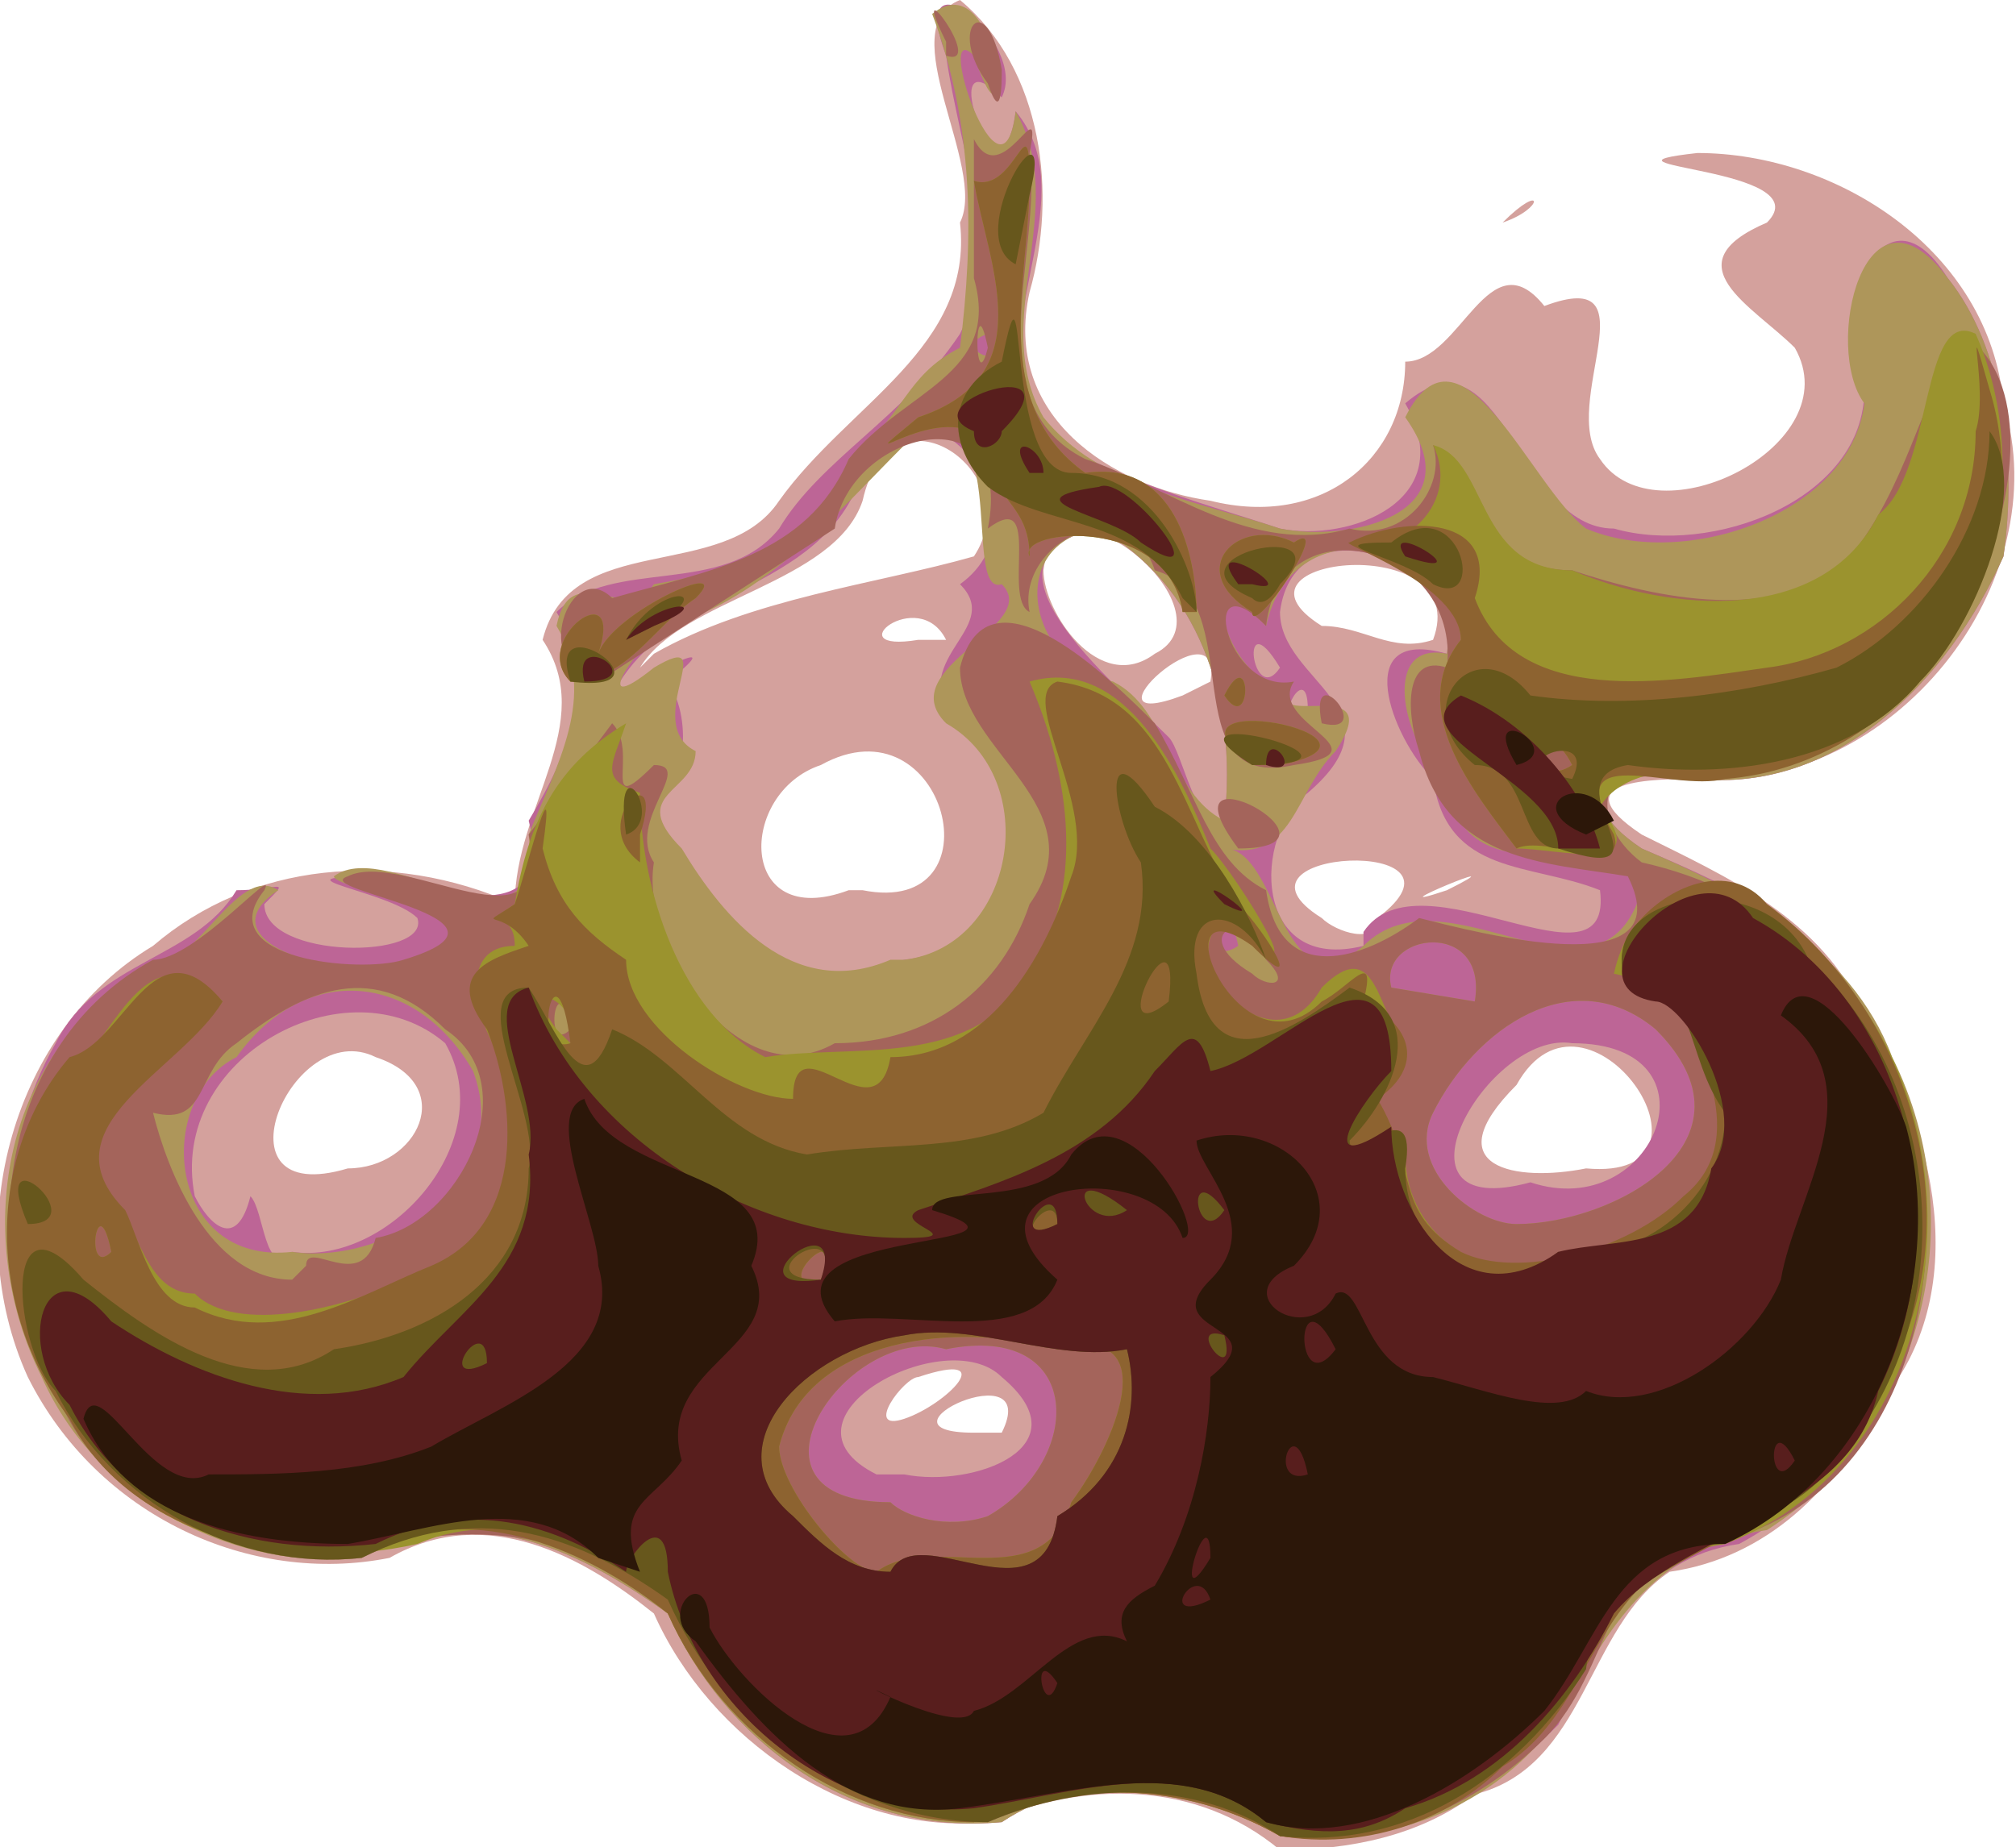 <svg xmlns="http://www.w3.org/2000/svg" viewBox="0 0 144.9 132.8"><path fill="#d4a19d" d="M92 133c-6-5-14-5-21-2-10 1-20-6-24-15-5-4-12-8-19-4-10 2-21-3-26-13-5-11-1-25 9-31 7-6 17-7 26-3 0-7 6-13 2-19 2-8 13-4 17-10 5-7 14-11 13-20 2-4-5-14 0-16 6 5 7 14 5 21-2 9 6 14 13 15 8 2 14-3 14-10 4 0 6-9 10-4 8-3 1 7 4 11 4 6 18-1 14-8-3-3-9-6-2-9 4-4-14-4-5-5 10 0 21 7 22 18 4 13-8 28-22 27-3 0-10 0-4 4 6 3 13 6 16 13 5 8 8 20 1 28-3 6-8 11-15 12-6 4-6 14-14 16-4 3-9 4-14 4zm-20-30c3-6-10 0-2 0h1zm-7-1c3-1 7-5 1-3-1 0-4 4-1 3ZM25 84c5 0 8-6 2-8-6-3-12 11-2 8zm89 0c11 1 0-15-5-6-6 6 0 7 5 6zM99 66c8-6-12-5-4 0 1 1 4 2 4 0zm5-2c6-3-6 2 0 0zm-42 0c10 2 6-14-3-9-6 2-6 12 2 9h1zm25-15c1-6-10 4-2 1l2-1zm-4-2c6-3-7-14-8-6 0 3 4 9 8 6zm-36 0c7-4 16-5 23-7 4-6-6-13-8-4-2 6-13 7-16 12zm56-1c3-8-16-6-8-1 3 0 5 2 8 1zm-35 0c-2-4-8 1-2 0h2zm40-30c3-3 3-1 0 0z"/><path fill="#bd6596" d="M92 132c-6-4-14-5-20-1-11 1-20-6-24-15-7-5-14-8-22-4-9 1-18-4-22-12-5-8-4-18 0-25 3-6 10-6 13-11 3 0 4-1 2 1 0 4 12 4 11 1-2-2-11-3-3-3 5 1 13 4 11-4 3-5 5-10 2-15 4-4 12-1 16-6 3-5 9-8 13-14 3-6 0-13-1-20-3-8 6-1 4 3-5-5 0 9 1 1 5 6-2 15 1 22 4 4 12 6 18 8 5 1 13-2 9-9 7-6 8 9 15 9 7 2 18-2 18-10-3-4 1-16 6-8 4 5 5 13 4 20-4 9-12 17-22 16-5-1-10 1-4 5 7 3 14 6 17 14 7 12 3 29-10 36-7 1-10 7-13 13-5 5-12 9-20 8zm-27-26c5 1 13-2 7-7-4-4-17 3-9 7h1zM21 90c7 1 15-8 11-15-7-6-20 1-18 11 1 2 3 4 4 0 1 1 1 6 3 4zm89-5c9 3 14-10 3-10-6-1-14 13-3 10zM65 69c9-1 10-14 3-18-2-4 4-6 1-9 7-5-3-17-7-8-3 9-14 8-18 16 2-1 9-5 4-1 2 3 1 8-1 9 3 6 7 13 14 12l4-1zm33-2c4-6 18 5 17-3-5-2-11-1-12-8-3-3-6-11 1-9 1-7-11-11-12-3 0 5 9 7 2 13-4 3-4 13 4 11v-1zm-10-8c1-9-2-17-9-21-10 2 1 11 5 15 1 1 2 7 4 6zm6-8c0-4-3 2 0 0zm-2-3c-3-5-2 3 0 0z"/><path fill="#ae965a" d="M92 132c-6-4-14-5-20-1-11 1-20-6-24-15-7-5-14-8-22-4-9 1-19-4-23-13-5-10-3-23 7-29 4 0 7-8 10-6-6 4 6 7 10 5 8-3-6-5-6-6 4-3 15 7 14-3 2-5 5-10 2-15 1-5 5 0 7-3 6-1 12-3 14-9 4-3 4-6 8-8 1-8 1-16-2-24 5-4 6 12 3 3-3-3 2 12 3 4 4 7-2 15 2 22 4 5 11 6 17 8 5 1 14-1 9-8 4-8 9 5 13 8 7 3 19-1 20-9-3-4 0-17 6-9 4 5 5 13 4 20-4 9-12 17-22 16-5-1-10 1-4 5 7 3 15 7 18 15 6 12 2 27-9 34-7 1-11 6-14 12-4 7-12 11-21 10zm-21-23c7-4 7-14-3-12-7-2-16 11-4 11 1 1 4 2 7 1zM21 90c7 1 16-5 13-13-4-7-12-8-17-1-6 3-5 15 4 14zm88-2c7 0 18-6 10-14-6-5-13 0-16 6-2 4 3 8 6 8zm-3-16c1-6-7-5-6-1l6 1zm-41-3c8-1 10-13 3-17-4-4 7-7 4-10-3 1 1-15-7-10-5 5-10 11-17 13-2 1-6 7-1 3 5-3-1 4 3 6 0 3-5 3-1 7 3 5 8 11 15 8h1zm33-1c6-6 17 6 20-4-3-5-13 1-14-8-3-2-5-10 0-9 1-8-11-11-13-2-6-6-2 6 2 4-3 4 7-1 3 5-3 3-3 8-8 7 4 0 4 12 10 7zm-9 0c-1-5-3 2 0 0zm-1-9c1-9-2-17-9-21-7 1-5 10 1 11 4 2 4 8 8 10ZM71 24c-3 1 2 3 0 0z"/><path fill="#a4645b" d="M92 132c-7-4-14-4-21-1-10 0-19-7-23-16-7-5-15-6-23-3-9 0-18-4-21-12-6-10-4-25 7-31 3 0 9-7 8-5-4 5 7 6 10 5 10-3-7-5-4-6 4-2 15 6 13-3l6-8c2 2-1 7 3 3 3 0-2 4 0 7-1 6 6 17 13 13 7 0 12-4 14-10 5-7-5-11-5-17 2-8 11 1 14 4 3 5 4 10 8 12 1 7 7 5 11 2 4 1 19 5 15-3-6-1-13-1-15-9-1-3-1-7 2-6 1-9-12-12-13-3-5-5-3 5 2 4-2 3 7 5 0 6-9 2-3-12-10-14-2-6-10-2-9 3-2-1 1-9-3-6 2-10-10-7-11 0L43 49c-5-1-2-9 1-6 7-2 14-3 17-10 4-5 11-6 9-13V10c2 4 5-4 4 1 1 7-4 18 4 22 6 2 12 7 19 5 4 1 7-3 6-6 4 2 3 9 10 9 6 2 15 4 20-1 4-5 5-11 8-16 5 3 4 12 1 18-3 8-12 15-22 14-5-2-6 3-2 6 9 2 16 8 19 17 4 12 0 29-14 32-8 1-7 9-12 14s-12 8-19 7zm-21-23c7-4 7-14-3-12-7-2-16 11-4 11 1 1 4 2 7 1zM22 91c0-2 4 2 5-2 6-1 11-11 5-15-5-5-10-3-15 1-3 2-2 6-6 5 1 4 4 12 10 12zm87-3c7 0 18-6 10-14-6-5-13 0-16 6-2 4 3 8 6 8zM41 74c-1-5-2 2 0 0zm65-2c1-6-7-5-6-1l6 1zm-15-3c-1-4-6-2-1 1 1 1 3 1 1-1zM71 25c-1-5-1 4 0 0zm18 36c-6-8 9 0 0 0zm6-9c-1-5 4 1 0 0zM71 6c-3-4 0-7 1-1 0 1 0 4-1 1zm-3-3c-3-6 3 2 0 1V3Z"/><path fill="#9b932e" d="M92 132c-7-4-15-4-22-1-9 0-18-6-22-15-5-4-11-8-18-5-9 2-20 0-25-9-5-7-6-17-1-24 4-2 6-12 12-6-3 4-10 7-9 13 3 2 3 8 7 8 3 3 11 1 15-1 8-2 9-10 7-16-2-3-3-8 1-8 0-3-3-1 0-3 1-6 3-10 8-13-1 3-2 4 1 5 0 7 3 16 9 19 6-1 15 1 19-6 4-6 3-14 0-21 7-2 11 7 13 12 2 2 8 12 2 5-6 1 2 12 6 5 4-4 4 2 6 4-2 4-3 4 0 8 0 6 6 10 12 7 6 0 12-5 11-11-2-5-3-8-8-9 2-9 12-6 16 0 11 12 8 35-8 41-7 1-9 7-12 12-5 6-12 10-20 9zm-29-19c4-3 12 2 14-5 3-4 7-13-1-11-7-2-18-1-20 7 0 3 5 9 7 9zm-4-21c2-5-4 1 0 0zM8 90c-1-5-2 2 0 0zm33-15c1-3-4-5-1-1zm68-14c-3-4-8-10-4-15 0-4-8-7-8-7 4 1 8-3 6-7 4 1 3 9 10 9 7 3 18 4 22-4 4-3 3-15 7-13 4 9 2 22-8 28-4 5-16 1-19 6 4 5-3 3-6 3zm4-6c-2-4-3 2 0 0zm-23 0c-8-6 12-2 2 0h-1Zm-2-5c2-4 2 3 0 0zm-47-1c-3-3 4-8 2-2 1-3 10-7 7-4-3 2-5 6-9 6zm44-5c-1-7-12-6-11-4 0-4-3-4-3-8-3-4-11 3-5-2 9-3 5-11 4-17 3 1 4-6 4 0 0 7-3 16 4 21 7-1 8 7 8 10h-1zm5 0c-5-3-1-7 3-5 3-2-3 7-3 5z"/><path fill="#8d6330" d="M92 132c-7-4-15-4-22-1-9 0-18-6-22-15-5-4-13-8-20-5-8 2-19-1-23-9-6-8-6-19 0-26 4-1 6-10 11-4-3 5-13 9-7 15 1 2 2 7 5 7 6 3 12-1 17-3 7-3 6-12 4-17-3-4 0-5 3-6-2-3-4-1-1-3 1-3 3-11 2-4 1 4 3 6 6 8 0 5 8 10 12 10 0-6 6 3 7-3 7 0 11-7 13-13 2-5-4-13-1-14 8 1 9 10 13 16 2 2 5 7 1 3-7-5-1 10 5 4 2-1 4-4 3 0 4 2 4 5 1 7 3 5 1 8 6 11 4 2 12 0 16-4 5-4 1-11-1-15-9 0 2-12 7-6 11 8 15 24 8 35-3 8-11 10-17 14-4 4-5 10-10 13-4 4-10 6-16 5zm-29-19c4-3 12 2 14-5 3-4 7-13-1-11-7-2-18-1-20 7 0 3 5 9 7 9zm-4-21c2-5-4 1 0 0zM8 90c-1-5-2 2 0 0zm33-15c-1-8-3 1 0 0zm5-13c-4-3 2-8 0-2v2zm63-1c-3-4-8-10-4-15 0-4-9-7-8-7 4-2 11-2 9 4 3 8 14 6 21 5 8-1 15-8 15-17 1-3-1-10 1-3 4 13-6 27-19 28-4 1-12-3-8 4 1 3-5 0-7 1zm4-6c-2-4-3 2 0 0zm-23 0c-8-6 12-2 2 0h-1Zm-2-5c2-4 2 3 0 0zm-47-1c-3-3 4-8 2-2 1-3 10-7 7-4-3 2-5 6-9 6zm44-5c-1-7-12-6-11-4 0-4-3-4-3-8-3-4-11 3-5-2 9-3 5-11 4-17 3 1 4-6 4 0 0 7-3 16 4 21 7-1 8 7 8 10h-1zm5 0c-5-3-1-7 3-5 3-2-3 7-3 5z"/><path fill="#67571c" d="M92 132c-6-4-14-4-21-1-10 0-19-7-23-16-7-5-14-7-22-3-9 1-18-4-22-12-3-3-4-15 2-8 5 4 12 9 18 5 7-1 14-5 14-13 1-4-5-13 0-13 2 3 4 9 6 3 5 2 8 8 14 9 6-1 12 0 17-3 3-6 8-11 7-18-2-3-3-10 1-4 4 2 7 8 8 11-2-4-6-4-5 1 1 8 7 4 11 1 6 2 3 8 0 11 0 2 5-4 4 2 0 6 6 10 11 6 6 1 12-4 12-10-3-4-2-10-7-9-3-7 10-9 13-2 10 9 11 26 2 36-5 7-17 5-18 15-5 8-13 13-22 12zm-28-19c2-4 11 4 12-4 5-3 6-8 5-12-5 1-11-2-16-1-7 1-14 8-8 13 2 2 4 4 7 4zm-5-21c2-5-6 0 0 0zm17-4c0-3-4 2 0 0zm8-16c1-8-5 4 0 0zM2 88c-3-7 5 0 0 0zm110-27c-3 0-2-6-6-6-5-4 0-10 4-5 7 1 15 0 22-2 6-3 11-10 11-17 3 4-1 14-5 18-5 6-14 7-21 6-6 1 4 9-5 6zm1-5c2-4-6-1 0 0zm-68 4c-1-7 3-1 0 0zm45-5c-8-5 11 0 0 0zm-49-6c-2-6 8 1 0 0zm4-3c2-4 7-4 2-1l-2 1zm40-3c-3-6-10-5-14-8-3-3-3-7 1-9 2-10 0 8 5 8 6 0 9 7 9 10zm5 0c-7-3 7-6 2-1 0 0-1 2-2 1zm13-1c-2-2-9-3-3-3 5-4 7 5 3 3zM73 19c-4-2 3-13 1-5l-1 5z"/><path fill="#581e1d" d="M91 131c-6-5-14-2-21-1-10 1-20-7-22-17 0-5-3-1-3 0-6-4-12-5-18-2-9 1-18-2-22-10-4-4-2-12 3-6 6 4 14 7 21 4 4-5 10-8 9-16 1-4-4-11 0-12 4 11 16 18 27 18 5 0-1-1 1-2 6-2 13-4 17-10 2-2 3-4 4 0 5-1 13-11 13 0-2 2-6 8 0 4 0 6 5 14 12 9 4-1 10 0 11-6 3-4-2-12-4-12-7-1 3-12 7-6 11 6 15 22 9 34-2 9-14 10-19 16-3 6-8 12-15 14-3 2-6 2-10 1zm-27-18c2-4 11 4 12-4 5-3 6-8 5-12-5 1-11-2-16-1-7 1-14 8-8 13 2 2 4 4 7 4zM35 98c0-4-4 2 0 0zm53-2c-3-1 1 4 0 0zm-29-4c2-6-7 1 0 0zm17-4c0-4-4 2 0 0zm12-1c-3-4-2 3 0 0zm-7 0c-5-4-3 2 0 0zm7-22c-3-3 4 2 0 0zm24-4c0-5-12-8-7-11 5 2 9 7 10 11h-3zm-21-6c0-3 3 1 0 0zm-49-6c-1-4 5 0 0 0zm3-3c2-3 7-3 2-1l-2 1zm44-4c-3-4 5 1 1 0h-1Zm-7-3c-2-2-10-3-3-4 2-1 9 8 3 4zm19 1c-2-3 6 2 0 0zm-27-6c-2-3 1-2 1 0zm-4-3c-5-2 8-6 2 0 0 1-2 2-2 0z"/><path fill="#2c1709" d="M91 131c-6-5-14-2-22-1s-14-5-19-12c-3-2 1-6 1-1 2 4 10 12 13 5-4-2 5 3 6 1 4-1 7-7 11-5-1-2 0-3 2-4 3-5 4-11 4-15 5-4-4-3 0-7s-1-8-1-10c6-2 12 4 7 9-5 2 1 6 3 2 2-1 2 6 7 6 4 1 9 3 11 1 5 2 12-3 14-8 1-6 7-14 0-19 2-5 8 5 9 8 3 11-2 25-13 30-8 0-9 7-13 12-5 5-13 10-20 8zm-15-10c-2-3-1 3 0 0zm11-6c-1-3-4 2 0 0zm0-3c0-5-3 5 0 0zm7-6c-1-5-3 1 0 0zm35-1c-2-4-2 3 0 0zm-33-8c-3-6-3 4 0 0zm-53 15c-5-5-12-2-18-1-8 0-16-2-19-9 1-4 5 6 9 4 5 0 11 0 16-2 5-3 14-6 12-13 0-3-4-11-1-12 2 6 15 5 12 12 3 6-7 7-5 14-2 3-5 3-3 8l-3-1zm17-17c-6-7 17-5 7-8 0-2 8 0 10-4 4-5 10 6 8 6-2-6-17-4-9 3-2 5-11 2-16 3zm54-35c-5-2 0-5 2-1l-2 1zm-5-5c-3-5 4-1 0 0z"/></svg>